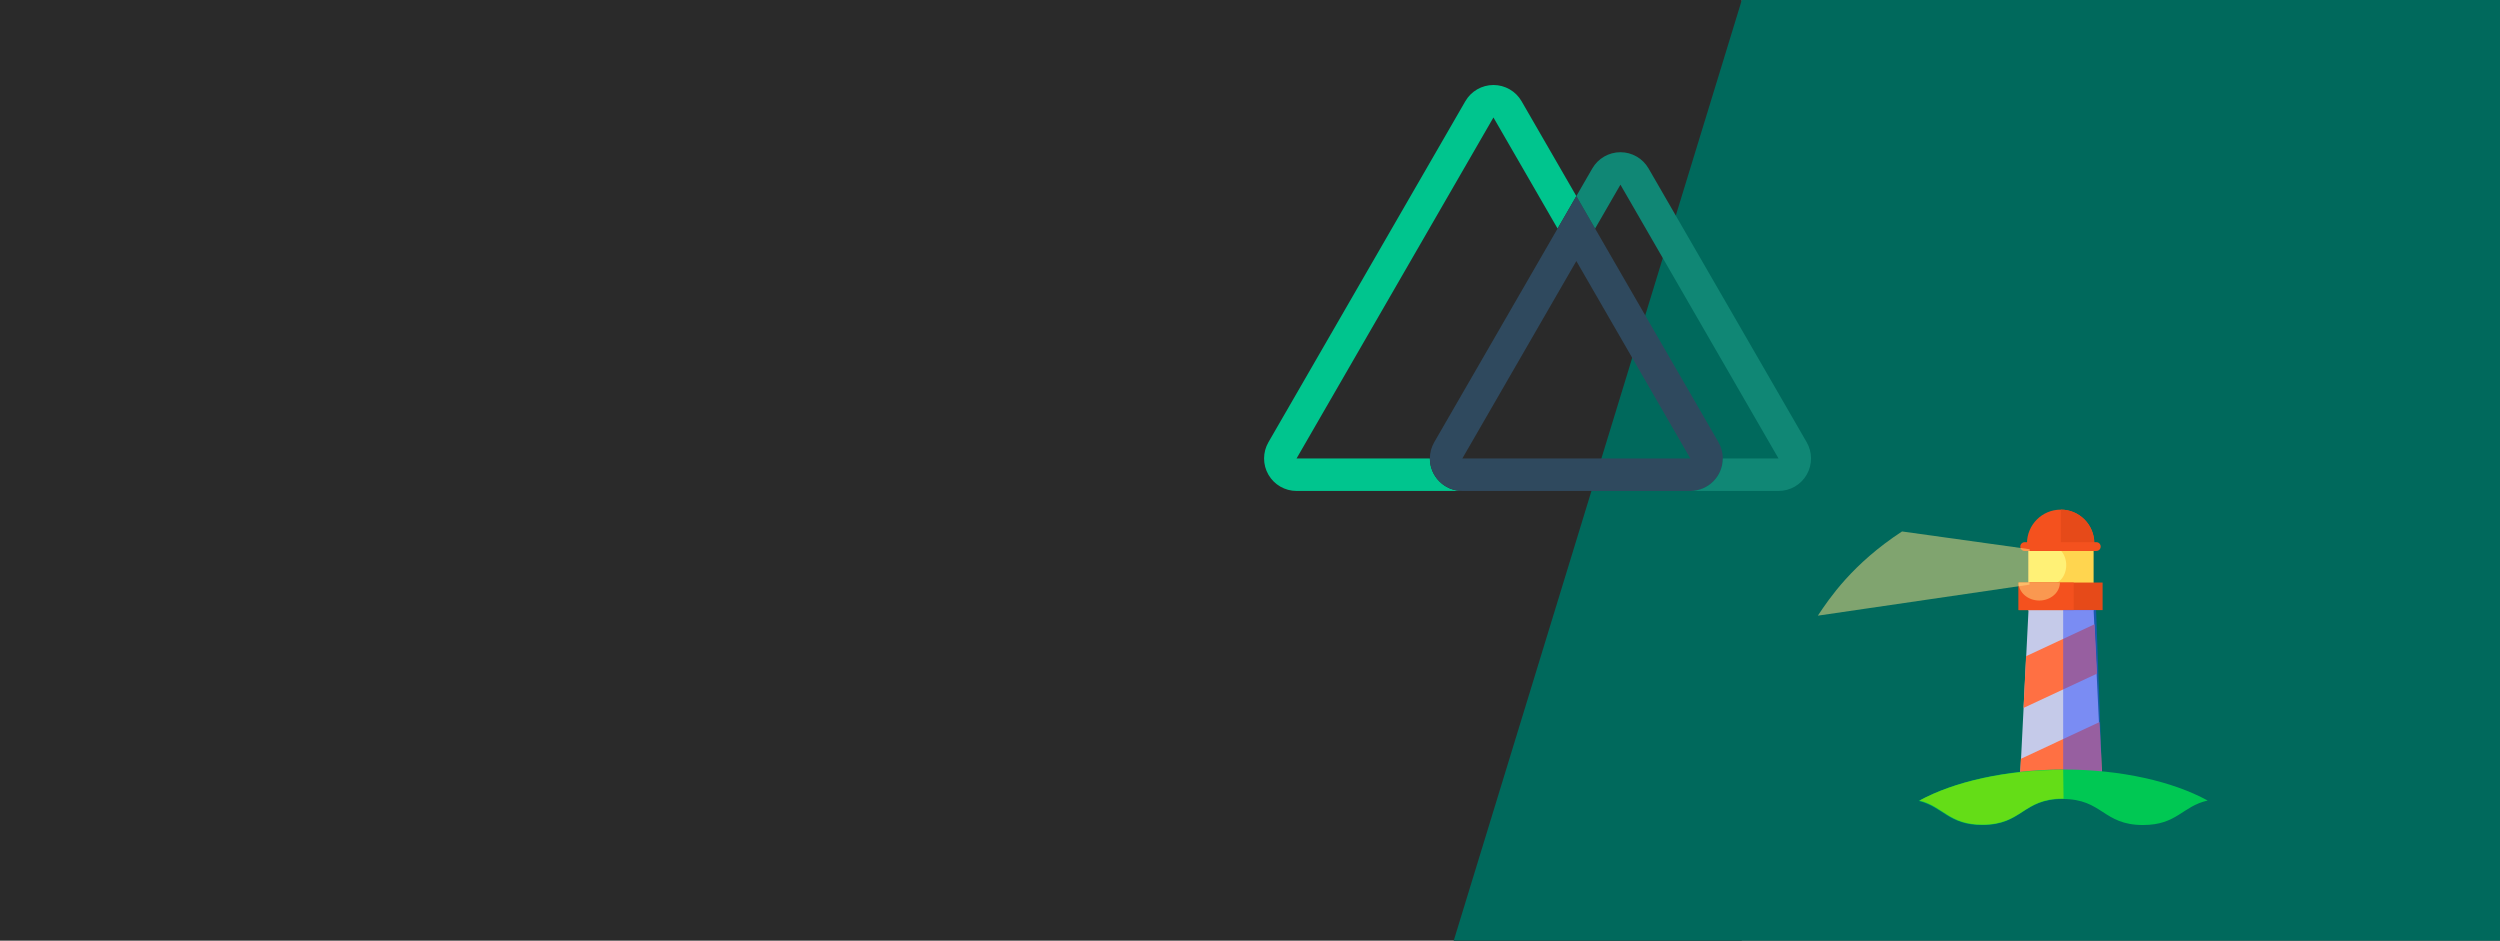 <?xml version="1.0" encoding="UTF-8" standalone="no"?>
<!-- Created with Inkscape (http://www.inkscape.org/) -->

<svg
   xmlns:dc="http://purl.org/dc/elements/1.1/"
   xmlns:cc="http://creativecommons.org/ns#"
   xmlns:rdf="http://www.w3.org/1999/02/22-rdf-syntax-ns#"
   xmlns:svg="http://www.w3.org/2000/svg"
   xmlns="http://www.w3.org/2000/svg"
   xmlns:sodipodi="http://sodipodi.sourceforge.net/DTD/sodipodi-0.dtd"
   xmlns:inkscape="http://www.inkscape.org/namespaces/inkscape"
   width="211.667mm"
   height="79.641mm"
   viewBox="0 0 211.667 79.641"
   version="1.1"
   id="svg8"
   inkscape:version="0.92.4 (5da689c313, 2019-01-14)"
   sodipodi:docname="nuxt-google-lighthouse.svg"
   inkscape:export-filename="C:\Users\jerem\OneDrive\Pictures\Personal Site\blog-header-template.png"
   inkscape:export-xdpi="96"
   inkscape:export-ydpi="96">
  <defs
     id="defs2">
    <clipPath
       clipPathUnits="userSpaceOnUse"
       id="clipPath867">
      <rect
         style="opacity:1;fill:#ececec;fill-opacity:1;stroke:none;stroke-width:0;stroke-miterlimit:4;stroke-dasharray:none;stroke-opacity:1"
         id="rect869"
         width="1062.664"
         height="1074.637"
         x="-1570.025"
         y="-509.999"
         transform="rotate(-90)" />
    </clipPath>
    <clipPath
       clipPathUnits="userSpaceOnUse"
       id="clipPath871">
      <ellipse
         style="opacity:1;fill:#ffffff;fill-opacity:1;stroke:none;stroke-width:0;stroke-miterlimit:4;stroke-dasharray:none;stroke-opacity:1"
         id="ellipse873"
         cx="-1037.196"
         cy="27.32"
         rx="524.582"
         ry="543.457"
         transform="rotate(-90)" />
    </clipPath>
    <radialGradient
       gradientTransform="matrix(0.82,0,0,0.82,182.073,57.151)"
       fy="33.94"
       fx="18.791"
       r="10.151"
       cy="33.94"
       id="a"
       cx="18.791"
       gradientUnits="userSpaceOnUse">
      <stop
         id="stop893"
         stop-color="#20C6B7"
         offset="0%" />
      <stop
         id="stop895"
         stop-color="#4D9ABF"
         offset="100%" />
    </radialGradient>
    <filter
       style="color-interpolation-filters:sRGB;"
       inkscape:label="Drop Shadow"
       id="filter1029">
      <feFlood
         flood-opacity="0.498"
         flood-color="rgb(0,0,0)"
         result="flood"
         id="feFlood1019" />
      <feComposite
         in="flood"
         in2="SourceGraphic"
         operator="in"
         result="composite1"
         id="feComposite1021" />
      <feGaussianBlur
         in="composite1"
         stdDeviation="3"
         result="blur"
         id="feGaussianBlur1023" />
      <feOffset
         dx="6"
         dy="6"
         result="offset"
         id="feOffset1025" />
      <feComposite
         in="SourceGraphic"
         in2="offset"
         operator="over"
         result="composite2"
         id="feComposite1027" />
    </filter>
  </defs>
  <sodipodi:namedview
     id="base"
     pagecolor="#ffffff"
     bordercolor="#666666"
     borderopacity="1.0"
     inkscape:pageopacity="0.0"
     inkscape:pageshadow="2"
     inkscape:zoom="1"
     inkscape:cx="395.80591"
     inkscape:cy="59.734502"
     inkscape:document-units="mm"
     inkscape:current-layer="layer1"
     showgrid="false"
     fit-margin-top="0"
     fit-margin-left="0"
     fit-margin-right="0"
     fit-margin-bottom="0"
     inkscape:window-width="1920"
     inkscape:window-height="986"
     inkscape:window-x="-11"
     inkscape:window-y="-11"
     inkscape:window-maximized="1"
     scale-x="1"
     showguides="true"
     inkscape:guide-bbox="true">
    <sodipodi:guide
       position="80.261,116.743"
       orientation="0,1"
       id="guide992"
       inkscape:locked="false" />
  </sodipodi:namedview>
  <g
     inkscape:label="Layer 1"
     inkscape:groupmode="layer"
     id="layer1"
     transform="translate(-13.494,-33.74)">
    <g
       id="g855"
       style="fill:#2a2a2a;fill-opacity:1">
      <rect
         y="33.74"
         x="12.401"
         height="79.641"
         width="148.568"
         id="rect823"
         style="opacity:1;fill:#2a2a2a;fill-opacity:1;stroke:none;stroke-width:0;stroke-miterlimit:4;stroke-dasharray:none;stroke-opacity:1" />
      <path
         sodipodi:nodetypes="ccccc"
         inkscape:connector-curvature="0"
         id="rect829"
         d="m 160.969,33.74 h 64.191 v 79.641 h -88.584 z"
         style="opacity:1;fill:#2a2a2a;fill-opacity:1;stroke:none;stroke-width:0;stroke-miterlimit:4;stroke-dasharray:none;stroke-opacity:1" />
    </g>
    <path
       style="opacity:1;fill:#00695c;fill-opacity:1;stroke:none;stroke-width:0;stroke-miterlimit:4;stroke-dasharray:none;stroke-opacity:1"
       d="m 160.969,33.74 h 64.191 v 79.641 h -88.584 z"
       id="rect829-8"
       inkscape:connector-curvature="0"
       sodipodi:nodetypes="ccccc" />
    <g
       id="g864"
       transform="matrix(0.116,0,0,0.116,120.519,40.822)"
       style="fill:none;fill-rule:nonzero">
      <path
         id="path858"
         d="m 227.921,82.074 -13.689,23.704 L 167.417,24.691 23.704,273.58 h 97.304 c 0,13.091 10.613,23.704 23.704,23.704 H 23.704 c -8.468,0 -16.291,-4.52 -20.525,-11.854 -4.233,-7.334 -4.233,-16.368 0.001,-23.702 L 146.894,12.84 c 4.234,-7.334 12.06,-11.853 20.528,-11.853 8.469,0 16.294,4.518 20.528,11.853 z"
         inkscape:connector-curvature="0"
         style="fill:#00c58e" />
      <path
         id="path860"
         d="m 331.664,261.728 -90.054,-155.951 -13.689,-23.704 -13.689,23.704 -90.044,155.951 c -4.234,7.333 -4.234,16.368 -0.001,23.702 4.233,7.334 12.057,11.854 20.525,11.854 h 166.4 c 8.469,0 16.296,-4.515 20.532,-11.85 4.236,-7.334 4.236,-16.371 10e-4,-23.706 z m -186.953,11.852 83.21,-144.099 83.19,144.099 h -166.4 z"
         inkscape:connector-curvature="0"
         style="fill:#2f495e" />
      <path
         id="path862"
         d="m 396.049,285.432 c -4.233,7.333 -12.057,11.852 -20.523,11.852 H 311.111 c 13.091,0 23.704,-10.613 23.704,-23.704 h 40.662 L 260.099,73.748 241.61,105.778 227.921,82.074 239.575,61.896 c 4.234,-7.334 12.06,-11.853 20.528,-11.853 8.469,0 16.294,4.518 20.528,11.853 l 115.417,199.832 c 4.234,7.334 4.234,16.37 0,23.704 z"
         inkscape:connector-curvature="0"
         style="fill:#108775" />
    </g>
    <g
       id="g1207"
       transform="matrix(0.687,0,0,0.687,74.911,-8.562)">
      <path
         id="path1027"
         d="m 160.6,129.383 h 8.019 v 7.429 h -8.019 z"
         inkscape:connector-curvature="0"
         style="fill:#ffd54f;stroke-width:0.236" />
      <path
         id="path1029"
         d="m 160.6,129.383 h 2.83 v 7.429 h -2.83 z"
         inkscape:connector-curvature="0"
         style="fill:#fff176;stroke-width:0.236" />
      <ellipse
         id="ellipse1031"
         ry="2.358"
         rx="1.887"
         cy="131.223"
         cx="163.359"
         style="fill:#fff176;stroke-width:0.236" />
      <path
         id="path1033"
         d="m 160.411,128.534 c 0,-2.288 1.863,-4.151 4.151,-4.151 2.288,0 4.151,1.863 4.151,4.151"
         inkscape:connector-curvature="0"
         style="fill:#f4511e;stroke-width:0.236" />
      <path
         id="path1035"
         d="m 164.586,124.383 c 2.264,0 4.104,1.84 4.104,4.127 v 0.024 h -4.104 z"
         inkscape:connector-curvature="0"
         style="fill:#e64a19;stroke-width:0.236" />
      <path
         id="path1037"
         d="m 160.128,128.393 h 8.821 c 0.307,0 0.542,0.236 0.542,0.542 0,0.307 -0.236,0.542 -0.542,0.542 h -8.821 c -0.307,0 -0.542,-0.236 -0.542,-0.542 0,-0.307 0.259,-0.542 0.542,-0.542 z"
         inkscape:connector-curvature="0"
         style="fill:#f4511e;stroke-width:0.236" />
      <path
         id="path1039"
         d="m 159.444,159.69 1.156,-22.948 h 8.019 l 1.038,21.816 z"
         inkscape:connector-curvature="0"
         style="fill:#c5cae9;stroke-width:0.236" />
      <path
         id="path1041"
         d="m 168.737,138.511 0.307,6.085"
         inkscape:connector-curvature="0"
         style="fill:none;stroke-width:0.236" />
      <path
         id="path1043"
         d="m 160.293,142.449 -0.307,6.368 9.057,-4.222 -0.307,-6.085 z"
         inkscape:connector-curvature="0"
         style="fill:#ff7043;stroke-width:0.236" />
      <path
         id="path1045"
         d="m 169.35,150.562 0.307,6.085"
         inkscape:connector-curvature="0"
         style="fill:none;stroke-width:0.236" />
      <path
         id="path1047"
         d="m 159.657,155.091 -0.33,6.368 10.33,-4.811 -0.307,-6.085 z"
         inkscape:connector-curvature="0"
         style="fill:#ff7043;stroke-width:0.236" />
      <path
         id="path1049"
         d="m 159.374,133.369 h 10.354 v 3.396 h -10.354 z"
         inkscape:connector-curvature="0"
         style="fill:#e64a19;stroke-width:0.236" />
      <path
         id="path1051"
         d="m 159.374,133.369 h 6.792 v 3.396 h -6.792 z"
         inkscape:connector-curvature="0"
         style="fill:#f4511e;stroke-width:0.236" />
      <path
         id="path1053"
         d="m 164.468,133.369 c 0,1.226 -1.156,2.217 -2.547,2.217 -1.391,0 -2.547,-0.991 -2.547,-2.217"
         inkscape:connector-curvature="0"
         style="opacity:0.5;fill:#ffe082;stroke-width:0.236" />
      <path
         id="path1093"
         d="m 160.742,129.265 c 0,0 -15.684,-2.193 -15.731,-2.193 -6.132,4.009 -8.962,8.255 -10.377,10.377 l 26.085,-3.821 z"
         inkscape:connector-curvature="0"
         style="opacity:0.5;fill:#ffe082;stroke-width:0.236" />
      <path
         id="path1095"
         d="m 168.925,136.742 h -4.057 v 20.778 l 4.882,2.17 z"
         inkscape:connector-curvature="0"
         style="opacity:0.5;fill:#304ffe;stroke-width:0.236" />
      <path
         id="path1097"
         d="m 154.893,163.251 c 4.953,0 4.953,-3.208 9.906,-3.208 4.953,0 4.953,3.208 9.906,3.208 4.198,0 4.835,-2.311 7.972,-3.019 -4.269,-2.335 -10.637,-3.821 -17.759,-3.821 -7.123,0 -13.585,1.509 -17.854,3.868 3.019,0.731 3.679,2.972 7.83,2.972 z"
         inkscape:connector-curvature="0"
         style="fill:#00c853;stroke-width:0.236" />
      <path
         id="path1099"
         d="m 154.916,163.204 c 4.953,0 4.953,-3.208 9.906,-3.208 h 0.094 l -0.047,-3.538 c -7.075,0 -13.443,1.462 -17.689,3.774 2.948,0.755 3.632,2.972 7.736,2.972 z"
         inkscape:connector-curvature="0"
         style="fill:#64dd17;stroke-width:0.236" />
    </g>
  </g>
  <style
     id="style898"
     type="text/css">
	.st0{fill-rule:evenodd;clip-rule:evenodd;fill:#FFFFFF;}
</style>
</svg>
